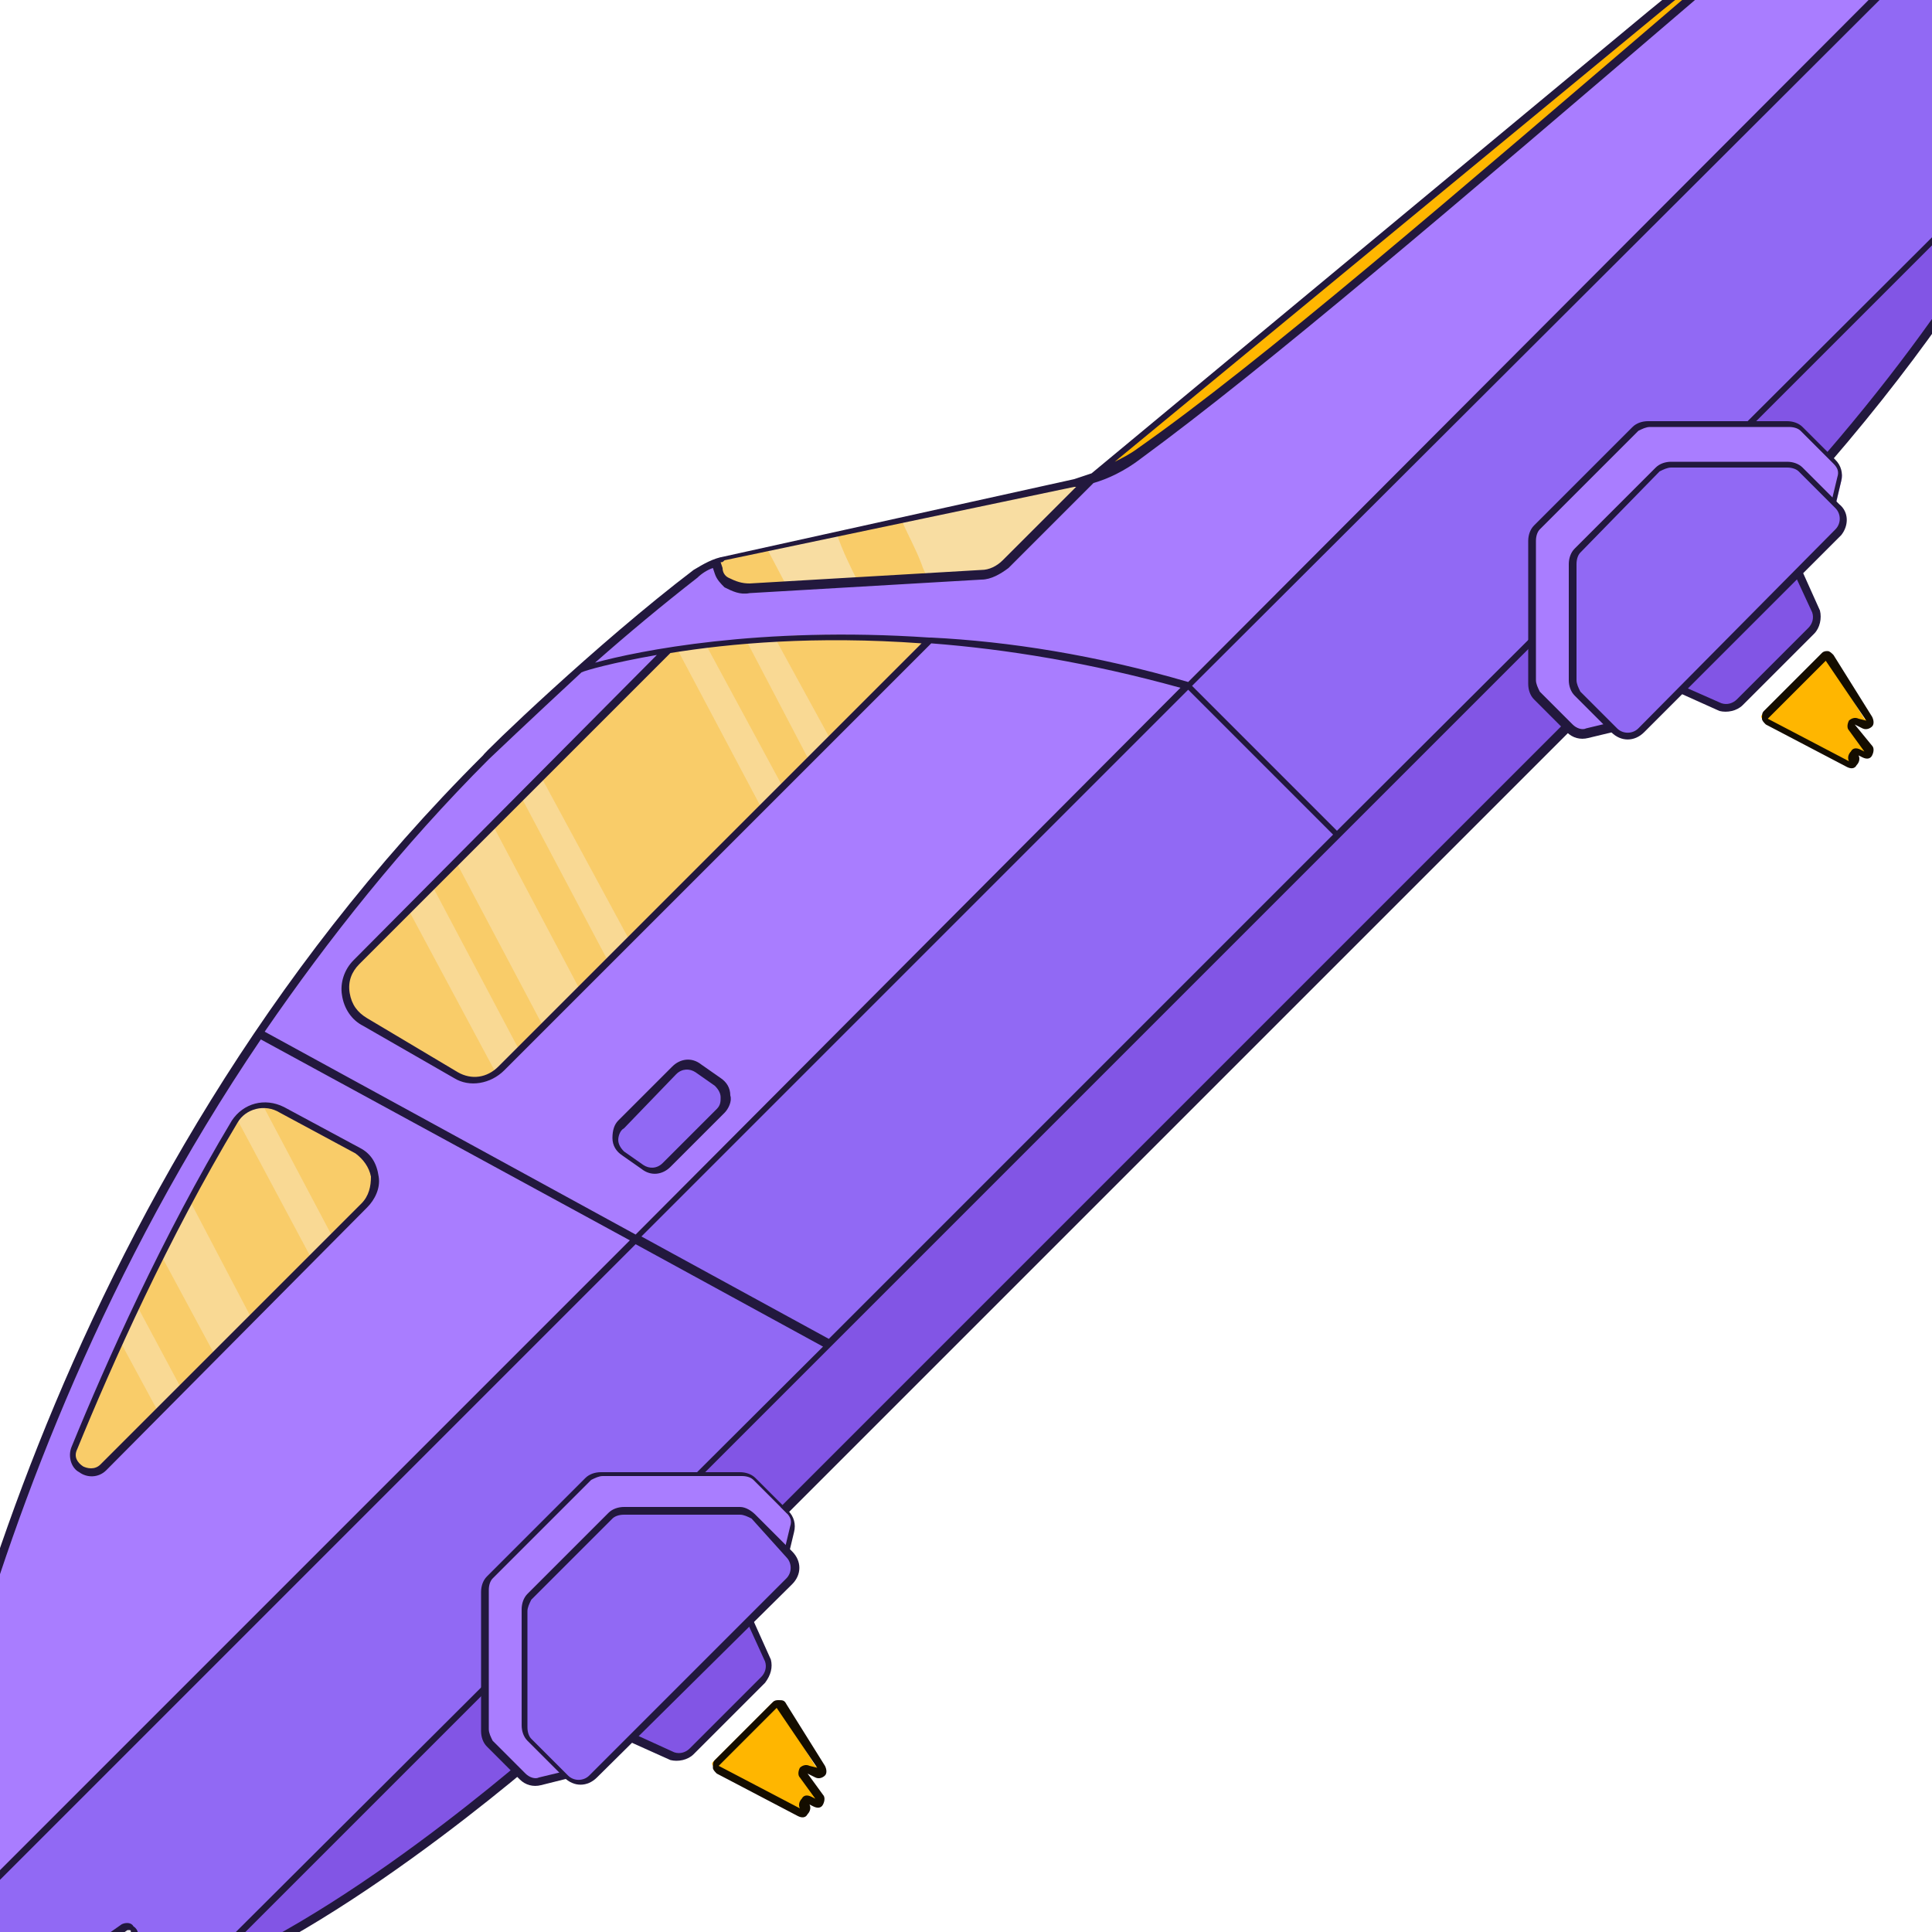 <?xml version="1.0" encoding="utf-8"?>
<!-- Generator: Adobe Illustrator 22.0.1, SVG Export Plug-In . SVG Version: 6.00 Build 0)  -->
<svg version="1.1" id="FLYING_x5F_car" xmlns="http://www.w3.org/2000/svg" xmlns:xlink="http://www.w3.org/1999/xlink" x="0px"
	 y="0px" viewBox="0 0 100 100" style="enable-background:new 0 0 100 100;" xml:space="preserve">
<style type="text/css">
	.st0{fill:#A97DFF;}
	.st1{fill:#8255E5;}
	.st2{fill:#9169F4;}
	.st3{fill:#FFB600;}
	.st4{fill:#F9CC69;}
	.st5{opacity:0.4;fill:#F9F9F9;}
	.st6{opacity:0.3;fill:#F9F9F9;}
	.st7{fill:#22183D;}
	.st8{fill:#EDEDED;}
	.st9{filter:url(#Adobe_OpacityMaskFilter);}
	.st10{filter:url(#Adobe_OpacityMaskFilter_1_);}
	.st11{mask:url(#SVGID_1_);fill:url(#SVGID_2_);}
	.st12{fill:url(#SVGID_3_);}
	.st13{fill:#140D00;}
	.st14{filter:url(#Adobe_OpacityMaskFilter_2_);}
	.st15{filter:url(#Adobe_OpacityMaskFilter_3_);}
	.st16{mask:url(#SVGID_4_);fill:url(#SVGID_5_);}
	.st17{fill:url(#SVGID_6_);}
</style>
<path id="body_x5F_main_1_" class="st0" d="M104.3-7.3l-1.9-3.2c-0.3-0.5-0.9-0.6-1.4-0.3C98.1-8.7,89-2.2,85.4,0.8L56.6,24.7
	c-0.1,0.1-0.9,0.3-1,0.3l-18.1,4c-0.6,0.1-1.1,0.4-1.5,0.7c-5,3.8-10.8,9.4-10.8,9.4C2.5,61.8-3.6,91.9-4.8,100
	c-0.2,1.1,0.7,2.2,1.8,2.3L7.7,103c0.8,0.1,1.6-0.1,2.4-0.6c15.7-9.7,32-25.8,32-25.8s31.1-31.1,47.1-47.1
	C101.9,16.8,106.7,6.2,108,2.5c0.4-1,0.3-2-0.1-2.9C106.3-4.2,104.3-7.3,104.3-7.3z"/>
<path id="body_x5F_bottom_1_" class="st1" d="M10,102.5c9.8-3.9,19-12.8,19-12.8s44.1-44.1,60.1-60.1c10-10,15-18.6,17.4-23.7
	L10,102.5z"/>
<path id="body_x5F_mid_1_" class="st2" d="M104.3-7.3L-4.5,101.5c0.3,0.4,0.8,0.8,1.4,0.8L7.7,103c0.8,0.1,1.6-0.1,2.4-0.6
	l96.5-96.5c0.7-1.4,1.1-2.6,1.4-3.4c0.4-1,0.3-2-0.1-2.9C106.3-4.2,104.3-7.3,104.3-7.3z"/>
<path id="ligh_x5F_back_1_" class="st3" d="M-2,87c0,0,3.3,3.4-1.9,7.8l0,0C-3.4,92.6-2.8,90-2,87L-2,87z"/>
<path id="light_x5F_front_1_" class="st3" d="M96-6.4c0,0,4.3,2.1,7.8-1.7l0,0l-1.5-2.5c-0.3-0.5-0.9-0.6-1.3-0.3
	c-1.5,1.1-4.6,3.3-5.7,4.1L96-6.4z"/>
<path id="front_x5F_color_1_" class="st3" d="M85.4,0.8L56.6,24.7c0,0,0.8-0.2,2.5-1.3l10.3-8.1L94.9-6.4
	C91.7-4.1,88.5-1.8,85.4,0.8z"/>
<path id="glass_x5F_front_1_" class="st4" d="M37.2,29.4l0.1,0.5c0.4,0.4,0.9,0.6,1.5,0.6l11.4-0.7c0.5,0,1.3-0.1,1.9-0.6l4.4-4.4
	l-0.7,0.1c-0.1,0.1-0.2,0.1-0.3,0.1l-18.1,4c-0.3,0.1-0.4,0.1-0.4,0.1L37.2,29.4z"/>
<path id="glass_x5F_mid_1_" class="st4" d="M35.8,33.4l-1.1,0.2L18.4,49.8c-0.9,0.9-0.7,2.5,0.5,3.1l4.7,2.7
	c0.8,0.4,1.7,0.3,2.3-0.3l21.8-21.8l0.4-0.4C42.4,32.6,39,33,35.8,33.4z"/>
<path id="glass_x5F_back_1_" class="st4" d="M12.1,58c-3.7,6.1-6.6,12.8-8.3,16.9c-0.4,0.9,0.8,1.7,1.5,1l13.5-13.5
	c0.9-0.9,0.7-2.3-0.4-2.9l-3.9-2.1C13.7,56.9,12.6,57.2,12.1,58z"/>
<path id="blink_x5F_front_1_" class="st5" d="M44.4,30.1l-3.7,0.2l-1-1.9l3.6-0.8C43.6,28.5,44,29.3,44.4,30.1z M55.9,24.9
	c-0.1,0.1-0.2,0.1-0.3,0.1l-8.9,2c0.3,0.7,0.7,1.4,1,2.2c0.1,0.3,0.2,0.5,0.4,0.8l2.2-0.1c0.5,0,1.3-0.1,1.9-0.6l4.4-4.4L55.9,24.9z
	"/>
<path id="blink_x5F_mid_1_" class="st6" d="M22.4,45.9l4.5,8.5l-0.9,0.9c-0.1,0.1-0.2,0.2-0.3,0.3l-4.5-8.4L22.4,45.9z M38.6,33.1
	l3.3,6.3l1.1-1.1L40.1,33C39.6,33,39.1,33,38.6,33.1z M35.8,33.4L35,33.5l4.4,8.3l1.1-1.1l-4-7.4C36.3,33.4,36,33.4,35.8,33.4z
	 M27,41.3l4.5,8.5l1.1-1.1L28,40.2L27,41.3z M23.6,44.6l4.5,8.5l1.9-1.9l-4.5-8.5L23.6,44.6z"/>
<path id="blink_x5F_back_1_" class="st6" d="M13.6,57.2l3.6,6.8l-1.1,1.1l-3.9-7.3C12.6,57.4,13.1,57.2,13.6,57.2z M6.2,69.4l2,3.7
	l1.2-1.2l-2.3-4.3C6.8,68.1,6.5,68.8,6.2,69.4z M8.3,64.9l2.8,5.2l1.9-1.9l-3.2-6.1C9.3,63.1,8.8,64,8.3,64.9z"/>
<path id="main_x5F_stroke_1_" class="st7" d="M101.8-11.2c-0.3-0.1-0.7,0-0.9,0.2C98.1-9,88.9-2.4,85.3,0.6L56.5,24.5
	c-0.6,0.2-0.9,0.3-0.9,0.3c0,0,0,0,0,0l-18.1,4c-0.6,0.1-1.1,0.4-1.6,0.7C30.9,33.3,25,39,25,39.1C2.3,61.7-3.7,91.4-5,100
	c-0.1,0.6,0.1,1.2,0.4,1.7c0.4,0.5,0.9,0.8,1.5,0.8l9.7,0.7c1,0.1,2.5-0.2,3.4-0.5c8.5-3.2,19.1-12.7,19.2-12.8l60.1-60.1
	C102,17,106.8,6.5,108.2,2.6c0.4-1,0.3-2.1-0.1-3.1c-1.6-3.7-4-7.6-4.1-7.6l-1.5-2.4C102.4-10.9,102.1-11.1,101.8-11.2z M85.6,0.9
	c1.2-1,3-2.4,5-3.9c-0.9,0.7-1.7,1.5-2.6,2.2c-13.2,11.3-22.7,19.5-29.1,24c-0.4,0.3-0.8,0.5-1.2,0.7L85.6,0.9z M55.6,25.2
	C55.6,25.2,55.6,25.2,55.6,25.2C55.6,25.2,55.6,25.2,55.6,25.2L55.6,25.2c0.2,0,0.2,0,0.2-0.1L51.9,29c-0.3,0.3-0.7,0.5-1.1,0.5
	l-12,0.7c-0.4,0-0.7-0.1-1.1-0.3c-0.2-0.1-0.3-0.3-0.3-0.5l-0.1-0.3c0.1,0,0.1,0,0.2-0.1L55.6,25.2z M36.9,29.4l0.1,0.3
	c0.1,0.3,0.3,0.5,0.5,0.7c0.4,0.2,0.8,0.4,1.3,0.3l12-0.7c0.5,0,1-0.3,1.4-0.6l4.4-4.4c0.7-0.2,1.6-0.6,2.5-1.3
	C65.5,19,75,10.9,88.2-0.4c2.2-1.9,4.4-3.8,6.8-5.8c0.1-0.1,0.2-0.2,0.3-0.3c0.7,0.4,4.5,2.4,8.4-1.3c0.1,0.1,0.2,0.3,0.3,0.5
	L61.5,35.3c-4.8-1.4-9.3-2.1-13.3-2.3c0,0-0.1,0-0.1,0c-8.8-0.6-15.1,0.7-17.3,1.3c1.7-1.5,3.5-3,5.3-4.4
	C36.3,29.7,36.6,29.5,36.9,29.4z M42.9,69.3l-9.7-5.3l28.3-28.3l7.5,7.5L42.9,69.3z M47.7,33.3L25.8,55.2c-0.6,0.6-1.4,0.7-2.1,0.3
	L19,52.7c-0.5-0.3-0.8-0.7-0.9-1.3c-0.1-0.6,0.1-1.1,0.5-1.5l16.1-16.1C37.8,33.3,42.2,32.9,47.7,33.3z M30.1,34.8
	c0.2-0.1,1.6-0.5,3.9-0.9L18.3,49.7c-0.5,0.5-0.7,1.2-0.6,1.8c0.1,0.7,0.5,1.3,1.1,1.6l4.7,2.7c0.8,0.5,1.9,0.3,2.6-0.4l22.1-22.1
	c3.9,0.3,8.2,1,12.9,2.3L32.9,63.9L13.7,53.4c3.3-4.8,7.1-9.6,11.6-14.1C25.3,39.3,27.4,37.3,30.1,34.8z M-1.9,87.5
	c0.3,0.4,0.8,1.3,0.7,2.6c-0.1,1.4-0.9,2.9-2.4,4.3C-3.1,92.3-2.6,90-1.9,87.5z M-4.6,100.1c0.2-1.3,0.5-3,0.9-5.1
	c0.3-0.2,0.5-0.5,0.8-0.7c1.4-1.4,2.1-2.7,2.2-4.2c0.1-1.6-0.7-2.8-1-3.1c2.6-9.2,7.2-21.4,15.2-33.2l19.1,10.4l-37,37
	C-4.6,100.8-4.7,100.5-4.6,100.1z M6.7,102.8l-9.7-0.7c-0.5,0-0.9-0.2-1.2-0.6l37.1-37.1l9.7,5.3L9.9,102.3c0,0,0,0,0,0
	C9,102.6,7.6,102.8,6.7,102.8z M28.9,89.5c-0.1,0.1-9.8,8.9-18.1,12.4l95.1-95.1c-2.6,5.2-7.6,13.3-16.9,22.6L28.9,89.5z M107.8-0.4
	c0.4,0.9,0.4,1.9,0.1,2.8c-0.3,0.8-0.8,2-1.4,3.4L69.2,43l-7.5-7.5L104.3-7C105.1-5.6,106.6-2.9,107.8-0.4z M102.2-10.4l1.4,2.3
	c-3.6,3.5-6.9,1.9-7.9,1.4c2.3-1.7,4.3-3.1,5.4-3.9c0.2-0.1,0.4-0.2,0.6-0.1C101.9-10.7,102.1-10.6,102.2-10.4z"/>
<path id="back_5_" class="st2" d="M37.4,57.5l-2.8,2.8c-0.3,0.3-0.9,0.4-1.3,0.1l-1-0.7c-0.5-0.3-0.6-1.1-0.1-1.5l2.8-2.8
	c0.3-0.3,0.9-0.4,1.3-0.1l1,0.7C37.7,56.3,37.8,57,37.4,57.5z"/>
<path id="door_1_" class="st7" d="M37.5,57.6l-2.8,2.8c-0.4,0.4-1,0.5-1.5,0.1l-1-0.7c-0.3-0.2-0.5-0.5-0.5-0.9
	c0-0.4,0.1-0.7,0.3-0.9l2.8-2.8c0.4-0.4,1-0.5,1.5-0.1l1,0.7c0.3,0.2,0.5,0.5,0.5,0.9C37.9,57,37.7,57.4,37.5,57.6z M32.3,58.4
	C32.1,58.5,32,58.8,32,59c0,0.2,0.1,0.4,0.3,0.6l1,0.7c0.3,0.2,0.7,0.2,1-0.1l2.8-2.8c0.2-0.2,0.2-0.4,0.2-0.6
	c0-0.2-0.1-0.4-0.3-0.6l-1-0.7c-0.3-0.2-0.7-0.2-1,0.1L32.3,58.4z"/>
<path id="back_4_" class="st8" d="M109.8-2.6l-4.9,4.9c-0.3,0.3-0.7,0.3-1,0.1l-0.8-0.5c-0.4-0.3-0.5-0.9-0.1-1.3l5.1-5.1
	c0.4-0.4,1-0.3,1.3,0.1l0.5,0.8C110.1-3.4,110-2.9,109.8-2.6z"/>
<path id="front-bmp_1_" class="st7" d="M109.9-2.5L105,2.4c-0.3,0.3-0.9,0.4-1.3,0.1L103,2c-0.3-0.2-0.4-0.4-0.4-0.7
	c0-0.3,0.1-0.6,0.3-0.8l5.1-5.1c0.2-0.2,0.5-0.3,0.8-0.3c0.3,0,0.6,0.2,0.7,0.4l0.5,0.8C110.3-3.4,110.2-2.8,109.9-2.5z M103.1,0.7
	c-0.1,0.1-0.2,0.3-0.2,0.5c0,0.2,0.1,0.4,0.3,0.5l0.8,0.5c0.2,0.2,0.6,0.1,0.8-0.1l4.9-4.9c0.2-0.2,0.2-0.5,0.1-0.8l-0.5-0.8
	c-0.1-0.2-0.3-0.3-0.5-0.3c-0.2,0-0.4,0-0.5,0.2L103.1,0.7z"/>
<path id="back_3_" class="st8" d="M-0.3,102.3c-1.9,0-2.6,2.5-1.4,3.5c0.8,0.7,2.4,0.7,3.8-0.7l4.8-4.8c0.3-0.3,0-0.7-0.3-0.5
	C2.7,102.5,2,102.3-0.3,102.3z"/>
<path id="back_x5F_bmp_1_" class="st7" d="M7,100.4l-4.8,4.8c-1.5,1.5-3.1,1.5-4.1,0.7c-0.6-0.5-0.8-1.4-0.5-2.3
	c0.3-0.7,0.9-1.5,2-1.5l0,0c0.2,0,0.3,0,0.5,0c1.9,0,2.7,0,6.2-2.5c0.2-0.1,0.5-0.1,0.6,0.1C7.2,99.9,7.2,100.2,7,100.4z M-1.5,103
	c-0.2,0.2-0.4,0.5-0.5,0.8c-0.3,0.7-0.1,1.5,0.4,1.8c0.8,0.6,2.2,0.6,3.5-0.7l4.8-4.8c0.1-0.1,0.1-0.2,0-0.2c0,0,0,0-0.1,0
	c-3.6,2.5-4.4,2.5-6.4,2.6c-0.2,0-0.3,0-0.5,0C-0.8,102.5-1.2,102.7-1.5,103z"/>
<path id="window_x5F_back_1_" class="st7" d="M19,62.5L5.5,76.1c-0.4,0.4-1,0.4-1.4,0.1c-0.4-0.2-0.6-0.8-0.4-1.3
	c1.8-4.4,4.7-10.9,8.3-16.9l0,0c0.6-0.9,1.7-1.2,2.7-0.7l3.9,2.1c0.6,0.3,0.9,0.8,1,1.5C19.7,61.5,19.4,62.1,19,62.5z M12.3,58.1
	C8.7,64.1,5.8,70.6,4,75c-0.2,0.4,0,0.7,0.3,0.9c0.2,0.1,0.6,0.2,0.9-0.1l13.5-13.5c0.4-0.4,0.5-0.9,0.5-1.4
	c-0.1-0.5-0.4-0.9-0.8-1.2l-3.9-2.1C13.7,57.1,12.7,57.4,12.3,58.1L12.3,58.1z"/>
<g id="turbo_x5F_back">
	<path class="st1" d="M32.3,79.8l-3.6,3.6l-0.8,4.3l6.9,3.1c0.3,0.1,0.7,0,1-0.2l3.7-3.7c0.3-0.3,0.4-0.6,0.2-1L36.6,79L32.3,79.8z"
		/>
	<path class="st7" d="M39.6,87.1l-3.7,3.7c-0.3,0.3-0.8,0.4-1.2,0.3c0,0,0,0,0,0l-6.9-3.1c-0.1,0-0.1-0.1-0.1-0.2l0.8-4.3
		c0,0,0-0.1,0.1-0.1l3.6-3.6c0,0,0.1,0,0.1-0.1l4.3-0.8c0.1,0,0.2,0,0.2,0.1l3.1,6.9c0,0,0,0,0,0C40,86.3,39.9,86.7,39.6,87.1z
		 M34.9,90.7c0.3,0.1,0.6,0,0.8-0.2l3.7-3.7c0.2-0.2,0.3-0.5,0.2-0.8l-3.1-6.8L32.4,80l-3.5,3.5l-0.8,4.1L34.9,90.7z"/>
	<path class="st0" d="M30.4,76.5l-5.1,5.1C25.1,81.7,25,82,25,82.3l0,7.2c0,0.3,0.1,0.5,0.3,0.7l1.7,1.7c0.2,0.2,0.6,0.3,0.9,0.3
		l2.2-0.5c0.3-0.1,0.6-0.4,0.7-0.7l0.8-3c0-0.2,0.1-0.3,0.3-0.4l4.1-4.1c0.1-0.1,0.2-0.2,0.4-0.2l3.5-1.2c0.3-0.1,0.6-0.4,0.6-0.7
		l0.5-2.2c0.1-0.3,0-0.7-0.3-0.9l-1.7-1.7c-0.2-0.2-0.4-0.3-0.7-0.3l-7.2,0C30.9,76.2,30.6,76.3,30.4,76.5z"/>
	<path class="st7" d="M40.3,82.2l-9.3,9.3c-0.2,0.2-0.3,0.3-0.6,0.3L28,92.4c-0.4,0.1-0.8,0-1.1-0.3l-1.7-1.7
		c-0.2-0.2-0.3-0.5-0.3-0.8l0-7.2c0-0.3,0.1-0.6,0.3-0.8l5.1-5.1c0.2-0.2,0.5-0.3,0.8-0.3l7.2,0c0.3,0,0.6,0.1,0.8,0.3l1.7,1.7
		c0.3,0.3,0.4,0.7,0.3,1.1l-0.6,2.5C40.6,81.9,40.5,82.1,40.3,82.2z M25.5,81.7c-0.1,0.1-0.2,0.3-0.2,0.6l0,7.2
		c0,0.2,0.1,0.4,0.2,0.6l1.7,1.7c0.2,0.2,0.5,0.3,0.7,0.2l2.5-0.6c0,0,0,0,0,0c0.1,0,0.3-0.1,0.4-0.2l9.3-9.3
		c0.1-0.1,0.2-0.2,0.2-0.4l0.6-2.5c0.1-0.3,0-0.5-0.2-0.7l-1.7-1.7c-0.1-0.1-0.3-0.2-0.6-0.2l-7.2,0c-0.2,0-0.4,0.1-0.6,0.2
		L25.5,81.7z"/>
	<path class="st2" d="M31.6,78.5l-4.2,4.2c-0.2,0.2-0.3,0.4-0.3,0.7l0,6c0,0.3,0.1,0.5,0.3,0.7l1.9,1.9c0.4,0.4,1,0.4,1.4,0
		l10.2-10.2c0.4-0.4,0.4-1,0-1.4L39,78.5c-0.2-0.2-0.4-0.3-0.7-0.3l-6,0C32,78.2,31.8,78.3,31.6,78.5z"/>
	<path class="st7" d="M38.3,78l-6,0c-0.3,0-0.6,0.1-0.8,0.3l-4.2,4.2c-0.2,0.2-0.3,0.5-0.3,0.8l0,6c0,0.3,0.1,0.6,0.3,0.8l1.9,1.9
		c0.5,0.5,1.2,0.5,1.7,0L41,82c0.5-0.5,0.5-1.2,0-1.7l-1.9-1.9C38.9,78.2,38.6,78,38.3,78z M40.7,80.6c0.3,0.3,0.3,0.8,0,1.1
		L30.5,91.9c-0.3,0.3-0.8,0.3-1.1,0L27.5,90c-0.1-0.1-0.2-0.3-0.2-0.6l0-6c0-0.2,0.1-0.4,0.2-0.6l4.2-4.2c0.1-0.1,0.3-0.2,0.6-0.2h6
		c0.2,0,0.4,0.1,0.6,0.2L40.7,80.6z"/>
	<g id="power">
		<defs>
			<filter id="Adobe_OpacityMaskFilter" filterUnits="userSpaceOnUse" x="37" y="88.2" width="5.5" height="5.6">
				<feFlood  style="flood-color:white;flood-opacity:1" result="back"/>
				<feBlend  in="SourceGraphic" in2="back" mode="normal"/>
			</filter>
		</defs>
		<mask maskUnits="userSpaceOnUse" x="37" y="88.2" width="5.5" height="5.6" id="SVGID_1_">
			<g class="st9">
				<defs>
					<filter id="Adobe_OpacityMaskFilter_1_" filterUnits="userSpaceOnUse" x="37" y="88.2" width="5.5" height="5.6">
						<feFlood  style="flood-color:white;flood-opacity:1" result="back"/>
						<feBlend  in="SourceGraphic" in2="back" mode="normal"/>
					</filter>
				</defs>
				<mask maskUnits="userSpaceOnUse" x="37" y="88.2" width="5.5" height="5.6" id="SVGID_1_">
					<g class="st10">
					</g>
				</mask>
				
					<linearGradient id="SVGID_2_" gradientUnits="userSpaceOnUse" x1="0.129" y1="83.76" x2="0.129" y2="88.883" gradientTransform="matrix(0.707 -0.707 0.707 0.707 -20.687 30.602)">
					<stop  offset="0" style="stop-color:#FFFFFF"/>
					<stop  offset="2.230006e-02" style="stop-color:#F9F9F9"/>
					<stop  offset="0.29" style="stop-color:#B3B3B3"/>
					<stop  offset="0.531" style="stop-color:#7C7C7C"/>
					<stop  offset="0.737" style="stop-color:#545454"/>
					<stop  offset="0.9" style="stop-color:#3C3C3C"/>
					<stop  offset="1" style="stop-color:#333333"/>
				</linearGradient>
				<path class="st11" d="M42.2,91.7l-0.4-0.2c-0.2-0.1-0.4,0.2-0.3,0.3l0.8,1.1c0.1,0.2-0.1,0.4-0.3,0.3l-0.2-0.1
					c-0.2-0.1-0.4,0.1-0.3,0.3l0,0c0.1,0.2-0.1,0.4-0.3,0.3l-4.2-2.2c-0.1-0.1-0.2-0.2-0.1-0.3l3-3c0.1-0.1,0.3-0.1,0.3,0l2,3.2
					C42.6,91.6,42.4,91.8,42.2,91.7z"/>
			</g>
		</mask>
		
			<linearGradient id="SVGID_3_" gradientUnits="userSpaceOnUse" x1="0.129" y1="83.76" x2="0.129" y2="88.883" gradientTransform="matrix(0.707 -0.707 0.707 0.707 -20.687 30.602)">
			<stop  offset="0" style="stop-color:#FFB600"/>
			<stop  offset="1" style="stop-color:#FFB600"/>
		</linearGradient>
		<path class="st12" d="M42.2,91.7l-0.4-0.2c-0.2-0.1-0.4,0.2-0.3,0.3l0.8,1.1c0.1,0.2-0.1,0.4-0.3,0.3l-0.2-0.1
			c-0.2-0.1-0.4,0.1-0.3,0.3l0,0c0.1,0.2-0.1,0.4-0.3,0.3l-4.2-2.2c-0.1-0.1-0.2-0.2-0.1-0.3l3-3c0.1-0.1,0.3-0.1,0.3,0l2,3.2
			C42.6,91.6,42.4,91.8,42.2,91.7z"/>
		<path class="st13" d="M40.3,88c-0.1,0-0.2,0-0.3,0.1l-3,3c-0.1,0.1-0.1,0.2-0.1,0.4c0,0.1,0.1,0.2,0.2,0.3l4.2,2.2
			c0.2,0.1,0.4,0.1,0.5-0.1c0,0,0,0,0,0c0.1-0.1,0.2-0.3,0.1-0.5c0,0,0,0,0,0c0,0,0,0,0,0l0.2,0.1c0.2,0.1,0.4,0.1,0.5-0.1
			c0,0,0,0,0,0c0.1-0.2,0.1-0.4,0-0.5l-0.8-1.1c0,0,0,0,0,0c0,0,0,0,0,0l0.4,0.2c0.2,0.1,0.4,0,0.5-0.1c0.1-0.1,0.1-0.3,0-0.5
			l-2-3.2C40.6,88,40.5,88,40.3,88z M42.3,91.5C42.3,91.5,42.3,91.5,42.3,91.5C42.3,91.6,42.3,91.5,42.3,91.5L42.3,91.5l-0.4-0.1
			c-0.2-0.1-0.4,0-0.5,0.1c-0.1,0.2-0.1,0.4,0,0.5l0.8,1.1c0,0,0,0,0,0c0,0,0,0,0,0L42,93c-0.2-0.1-0.4-0.1-0.5,0.1c0,0,0,0,0,0
			c-0.1,0.1-0.2,0.3-0.1,0.5c0,0,0,0,0,0l0,0c0,0,0,0,0,0l-4.2-2.2l0,0l0,0l3-3l0,0L42.3,91.5z"/>
	</g>
</g>
<g id="turbo_x5F_front">
	<path class="st1" d="M86.6,25.6l-3.6,3.6l-0.8,4.3l6.9,3.1c0.3,0.1,0.7,0,1-0.2l3.7-3.7c0.3-0.3,0.4-0.6,0.2-1l-3.1-6.9L86.6,25.6z
		"/>
	<path class="st7" d="M93.9,32.8l-3.7,3.7c-0.3,0.3-0.8,0.4-1.2,0.3c0,0,0,0,0,0l-6.9-3.1c-0.1,0-0.1-0.1-0.1-0.2l0.8-4.3
		c0,0,0-0.1,0.1-0.1l3.6-3.6c0,0,0.1,0,0.1-0.1l4.3-0.8c0.1,0,0.2,0,0.2,0.1l3.1,6.9c0,0,0,0,0,0C94.3,32,94.2,32.5,93.9,32.8z
		 M89.1,36.4c0.3,0.1,0.6,0,0.8-0.2l3.7-3.7c0.2-0.2,0.3-0.5,0.2-0.8L90.7,25l-4.1,0.8l-3.5,3.5l-0.8,4.1L89.1,36.4z"/>
	<path class="st0" d="M84.7,22.2l-5.1,5.1c-0.2,0.2-0.3,0.4-0.3,0.7l0,7.2c0,0.3,0.1,0.5,0.3,0.7l1.7,1.7c0.2,0.2,0.6,0.3,0.9,0.3
		l2.2-0.5c0.3-0.1,0.6-0.4,0.7-0.7l0.8-3c0-0.2,0.1-0.3,0.3-0.4l4.1-4.1c0.1-0.1,0.2-0.2,0.4-0.2l3.5-1.2c0.3-0.1,0.6-0.4,0.6-0.7
		l0.5-2.2c0.1-0.3,0-0.7-0.3-0.9l-1.7-1.7c-0.2-0.2-0.4-0.3-0.7-0.3l-7.2,0C85.1,21.9,84.9,22,84.7,22.2z"/>
	<path class="st7" d="M94.6,28l-9.3,9.3c-0.2,0.2-0.3,0.3-0.6,0.3l-2.5,0.6c-0.4,0.1-0.8,0-1.1-0.3l-1.7-1.7
		c-0.2-0.2-0.3-0.5-0.3-0.8V28c0-0.3,0.1-0.6,0.3-0.8l5.1-5.1c0.2-0.2,0.5-0.3,0.8-0.3h7.2c0.3,0,0.6,0.1,0.8,0.3l1.7,1.7
		c0.3,0.3,0.4,0.7,0.3,1.1l-0.6,2.5C94.9,27.6,94.8,27.8,94.6,28z M79.7,27.4c-0.1,0.1-0.2,0.3-0.2,0.6v7.2c0,0.2,0.1,0.4,0.2,0.6
		l1.7,1.7c0.2,0.2,0.5,0.3,0.7,0.2l2.5-0.6c0.1,0,0.3-0.1,0.4-0.2l9.3-9.3c0.1-0.1,0.2-0.2,0.2-0.4l0.6-2.5c0.1-0.3,0-0.5-0.2-0.7
		l-1.7-1.7c-0.1-0.1-0.3-0.2-0.6-0.2h-7.2c-0.2,0-0.4,0.1-0.6,0.2L79.7,27.4z"/>
	<path class="st2" d="M85.9,24.3l-4.2,4.2c-0.2,0.2-0.3,0.4-0.3,0.7v6c0,0.3,0.1,0.5,0.3,0.7l1.9,1.9c0.4,0.4,1,0.4,1.4,0l10.2-10.2
		c0.4-0.4,0.4-1,0-1.4l-1.9-1.9C93,24.1,92.8,24,92.5,24l-6,0C86.3,24,86,24.1,85.9,24.3z"/>
	<path class="st7" d="M95.3,27.7L85.1,37.9c-0.5,0.5-1.2,0.5-1.7,0L81.5,36c-0.2-0.2-0.3-0.5-0.3-0.8v-6c0-0.3,0.1-0.6,0.3-0.8
		l4.2-4.2c0.2-0.2,0.5-0.3,0.8-0.3h6c0.3,0,0.6,0.1,0.8,0.3l1.9,1.9C95.7,26.5,95.7,27.2,95.3,27.7z M81.8,28.6
		c-0.1,0.1-0.2,0.3-0.2,0.6v6c0,0.2,0.1,0.4,0.2,0.6l1.9,1.9c0.3,0.3,0.8,0.3,1.1,0L95,27.4c0.3-0.3,0.3-0.8,0-1.1l-1.9-1.9
		c-0.1-0.1-0.3-0.2-0.6-0.2h-6c-0.2,0-0.4,0.1-0.6,0.2L81.8,28.6z"/>
	<g id="power_1_">
		<defs>
			<filter id="Adobe_OpacityMaskFilter_2_" filterUnits="userSpaceOnUse" x="91.3" y="33.9" width="5.5" height="5.6">
				<feFlood  style="flood-color:white;flood-opacity:1" result="back"/>
				<feBlend  in="SourceGraphic" in2="back" mode="normal"/>
			</filter>
		</defs>
		<mask maskUnits="userSpaceOnUse" x="91.3" y="33.9" width="5.5" height="5.6" id="SVGID_4_">
			<g class="st14">
				<defs>
					<filter id="Adobe_OpacityMaskFilter_3_" filterUnits="userSpaceOnUse" x="91.3" y="33.9" width="5.5" height="5.6">
						<feFlood  style="flood-color:white;flood-opacity:1" result="back"/>
						<feBlend  in="SourceGraphic" in2="back" mode="normal"/>
					</filter>
				</defs>
				<mask maskUnits="userSpaceOnUse" x="91.3" y="33.9" width="5.5" height="5.6" id="SVGID_4_">
					<g class="st15">
					</g>
				</mask>
				
					<linearGradient id="SVGID_5_" gradientUnits="userSpaceOnUse" x1="76.861" y1="83.76" x2="76.861" y2="88.883" gradientTransform="matrix(0.707 -0.707 0.707 0.707 -20.687 30.602)">
					<stop  offset="0" style="stop-color:#FFFFFF"/>
					<stop  offset="2.230006e-02" style="stop-color:#F9F9F9"/>
					<stop  offset="0.29" style="stop-color:#B3B3B3"/>
					<stop  offset="0.531" style="stop-color:#7C7C7C"/>
					<stop  offset="0.737" style="stop-color:#545454"/>
					<stop  offset="0.9" style="stop-color:#3C3C3C"/>
					<stop  offset="1" style="stop-color:#333333"/>
				</linearGradient>
				<path class="st16" d="M96.5,37.5l-0.4-0.2c-0.2-0.1-0.4,0.2-0.3,0.3l0.8,1.1c0.1,0.2-0.1,0.4-0.3,0.3l-0.2-0.1
					c-0.2-0.1-0.4,0.1-0.3,0.3l0,0c0.1,0.2-0.1,0.4-0.3,0.3l-4.2-2.2c-0.1-0.1-0.2-0.2-0.1-0.3l3-3c0.1-0.1,0.3-0.1,0.3,0l2,3.2
					C96.9,37.3,96.7,37.5,96.5,37.5z"/>
			</g>
		</mask>
		
			<linearGradient id="SVGID_6_" gradientUnits="userSpaceOnUse" x1="76.861" y1="83.76" x2="76.861" y2="88.883" gradientTransform="matrix(0.707 -0.707 0.707 0.707 -20.687 30.602)">
			<stop  offset="0" style="stop-color:#FFB600"/>
			<stop  offset="1" style="stop-color:#FFB600"/>
		</linearGradient>
		<path class="st17" d="M96.5,37.5l-0.4-0.2c-0.2-0.1-0.4,0.2-0.3,0.3l0.8,1.1c0.1,0.2-0.1,0.4-0.3,0.3l-0.2-0.1
			c-0.2-0.1-0.4,0.1-0.3,0.3l0,0c0.1,0.2-0.1,0.4-0.3,0.3l-4.2-2.2c-0.1-0.1-0.2-0.2-0.1-0.3l3-3c0.1-0.1,0.3-0.1,0.3,0l2,3.2
			C96.9,37.3,96.7,37.5,96.5,37.5z"/>
		<path class="st13" d="M94.6,33.7c-0.1,0-0.2,0-0.3,0.1l-3,3c-0.1,0.1-0.1,0.2-0.1,0.4c0,0.1,0.1,0.2,0.2,0.3l4.2,2.2
			c0.2,0.1,0.4,0.1,0.5-0.1c0,0,0,0,0,0c0.1-0.1,0.2-0.3,0.1-0.5c0,0,0,0,0,0c0,0,0,0,0,0l0.2,0.1c0.2,0.1,0.4,0.1,0.5-0.1
			c0,0,0,0,0,0c0.1-0.2,0.1-0.4,0-0.5L96,37.5c0,0,0,0,0,0c0,0,0,0,0,0l0.4,0.2c0.2,0.1,0.4,0,0.5-0.1c0.1-0.1,0.1-0.3,0-0.5l-2-3.2
			C94.8,33.8,94.7,33.7,94.6,33.7z M96.6,37.3C96.6,37.3,96.6,37.3,96.6,37.3C96.6,37.3,96.6,37.3,96.6,37.3L96.6,37.3l-0.4-0.1
			c-0.2-0.1-0.4,0-0.5,0.1c-0.1,0.2-0.1,0.4,0,0.5l0.8,1.1c0,0,0,0,0,0c0,0,0,0,0,0l-0.2-0.1c-0.2-0.1-0.4-0.1-0.5,0.1c0,0,0,0,0,0
			c-0.1,0.1-0.2,0.3-0.1,0.5c0,0,0,0,0,0c0,0,0,0,0,0c0,0,0,0,0,0l-4.2-2.2l0,0l3-3l0,0L96.6,37.3z"/>
	</g>
</g>
</svg>
